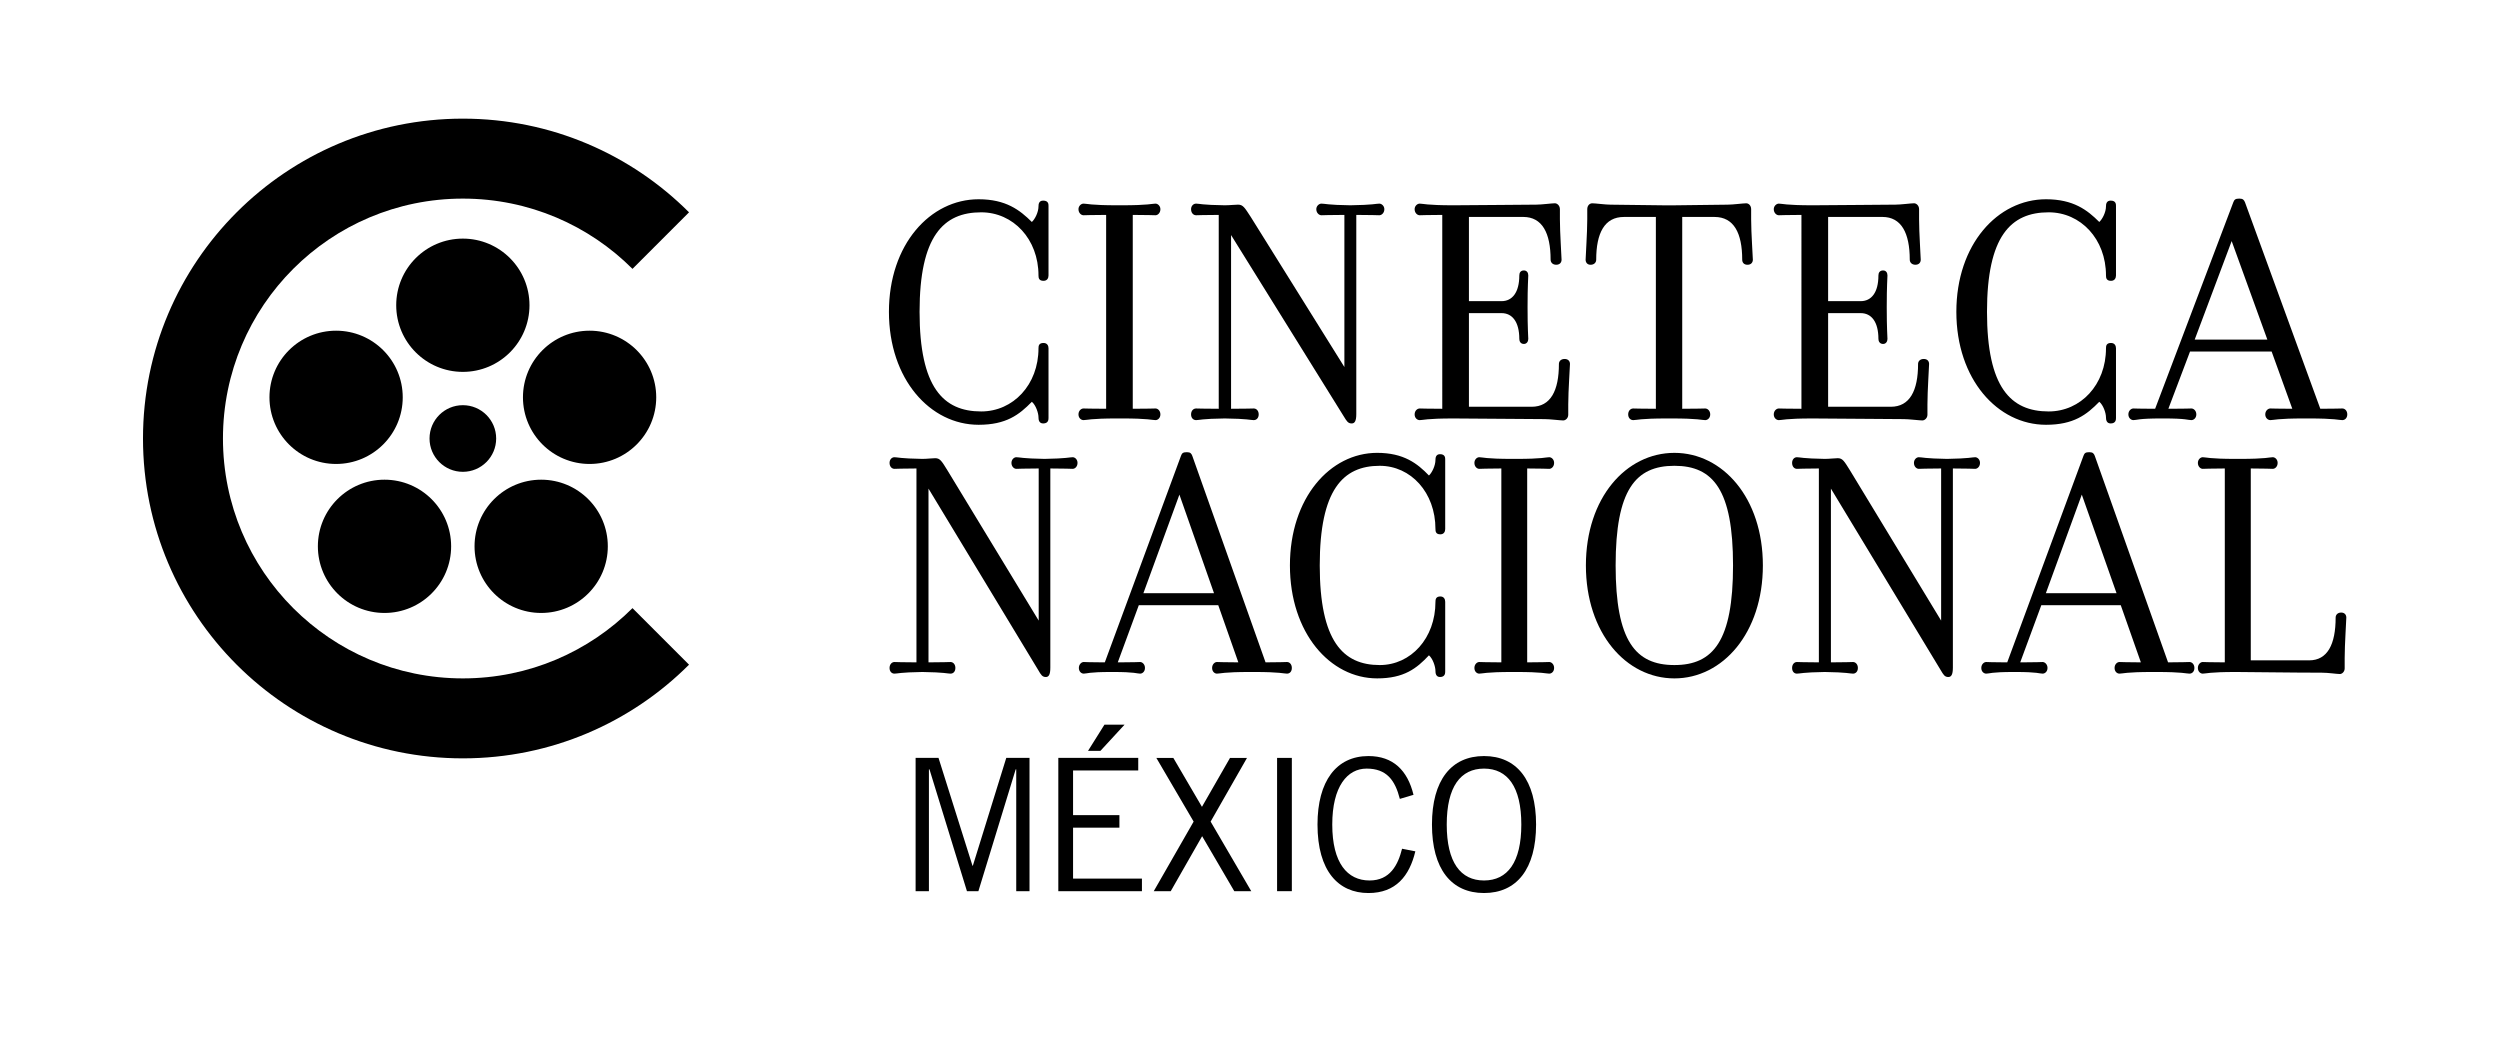 <?xml version="1.0" encoding="utf-8"?>
<!-- Generator: Adobe Illustrator 17.0.0, SVG Export Plug-In . SVG Version: 6.00 Build 0)  -->
<!DOCTYPE svg PUBLIC "-//W3C//DTD SVG 1.1//EN" "http://www.w3.org/Graphics/SVG/1.1/DTD/svg11.dtd">
<svg version="1.1" id="Layer_1" xmlns="http://www.w3.org/2000/svg" xmlns:xlink="http://www.w3.org/1999/xlink" x="0px" y="0px"
	 width="257px" height="108px" viewBox="0 0 257 108" enable-background="new 0 0 257 108" xml:space="preserve">
<g>
	<g>
		<g>
			<path d="M91.382,32.055c0-6.935,4.249-11.571,9.218-11.571c2.801,0,4.235,1.103,5.474,2.335c0.311-0.277,0.684-0.993,0.684-1.613
				c0-0.206,0.036-0.583,0.479-0.583c0.55,0,0.55,0.377,0.55,0.549v7.145c0,0.277-0.138,0.552-0.514,0.552
				c-0.479,0-0.516-0.307-0.516-0.552c0-3.744-2.603-6.491-5.891-6.491c-3.901,0-6.334,2.471-6.334,10.229
				c0,7.766,2.434,10.242,6.334,10.242c3.288,0,5.891-2.743,5.891-6.497c0-0.241,0.036-0.543,0.516-0.543
				c0.376,0,0.514,0.276,0.514,0.543v7.154c0,0.164,0,0.577-0.55,0.577c-0.443,0-0.479-0.413-0.479-0.619
				c0-0.45-0.275-1.27-0.684-1.609c-1.3,1.333-2.635,2.365-5.474,2.365C95.631,43.667,91.382,39.001,91.382,32.055z"/>
			<path d="M118.786,41.991c0.234,0,0.503,0.231,0.503,0.609c0,0.376-0.269,0.588-0.503,0.588c-0.349,0-0.688-0.172-3.498-0.172
				h-0.41c-2.809,0-3.148,0.172-3.492,0.172c-0.244,0-0.518-0.212-0.518-0.588c0-0.378,0.274-0.609,0.518-0.609
				c0.344,0,0.684,0.03,2.325,0.03V22.093c-1.642,0-1.981,0.035-2.325,0.035c-0.244,0-0.518-0.24-0.518-0.623
				c0-0.333,0.274-0.573,0.518-0.573c0.344,0,0.684,0.171,3.492,0.171h0.41c2.81,0,3.149-0.171,3.498-0.171
				c0.234,0,0.503,0.24,0.503,0.573c0,0.383-0.269,0.623-0.503,0.623c-0.349,0-0.688-0.035-2.338-0.035v19.928
				C118.098,42.022,118.437,41.991,118.786,41.991z"/>
			<path d="M126.554,42.022c1.643,0,1.985-0.03,2.33-0.03c0.274,0,0.51,0.231,0.51,0.609c0,0.376-0.236,0.588-0.51,0.588
				c-0.306,0-0.62-0.141-2.979-0.172c-2.328,0.03-2.639,0.172-2.944,0.172c-0.283,0-0.519-0.212-0.519-0.588
				c0-0.378,0.236-0.609,0.519-0.609c0.341,0,0.681,0.03,2.325,0.03V22.093c-1.644,0-1.984,0.035-2.325,0.035
				c-0.283,0-0.519-0.24-0.519-0.623c0-0.333,0.236-0.573,0.519-0.573c0.305,0,0.616,0.139,2.944,0.171
				c0.516,0,1.029-0.066,1.37-0.066c0.513,0,0.679,0.31,1.303,1.265l9.625,15.428V22.093c-1.678,0-2.018,0.035-2.362,0.035
				c-0.242,0-0.525-0.24-0.525-0.623c0-0.333,0.284-0.573,0.525-0.573c0.344,0,0.65,0.139,2.972,0.171
				c2.333-0.033,2.671-0.171,2.982-0.171c0.238,0,0.516,0.24,0.516,0.573c0,0.383-0.278,0.623-0.516,0.623
				c-0.343,0-0.686-0.035-2.368-0.035v20.479c0,0.718-0.169,0.959-0.475,0.959c-0.376,0-0.51-0.24-0.789-0.691l-11.609-18.677
				V42.022z"/>
			<path d="M161.216,41.578v1.058c0,0.341-0.268,0.585-0.516,0.585c-0.307,0-1.364-0.136-1.912-0.136
				c-1.314,0-8.051-0.068-9.363-0.068c-2.798,0-3.14,0.172-3.48,0.172c-0.246,0-0.521-0.212-0.521-0.588
				c0-0.378,0.275-0.609,0.521-0.609c0.341,0,0.682,0.03,2.32,0.03V22.093c-1.638,0-1.979,0.035-2.32,0.035
				c-0.246,0-0.521-0.24-0.521-0.623c0-0.333,0.275-0.573,0.521-0.573c0.341,0,0.682,0.171,3.48,0.171
				c1.515,0,7.476-0.066,8.499-0.066c0.549,0,1.606-0.141,1.919-0.141c0.236,0,0.515,0.24,0.515,0.608v1.037
				c0,1.415,0.171,3.812,0.171,4.155c0,0.277-0.171,0.52-0.553,0.52c-0.367,0-0.574-0.244-0.574-0.52
				c0-2.74-0.857-4.395-2.816-4.395h-5.58v8.657h3.361c1.089,0,1.818-0.891,1.818-2.642c0-0.274,0.128-0.514,0.471-0.514
				c0.309,0,0.451,0.239,0.451,0.514c0,0.311-0.073,0.958-0.073,3.26c0,2.306,0.073,2.959,0.073,3.266
				c0,0.243-0.143,0.516-0.451,0.516c-0.342,0-0.471-0.273-0.471-0.516c0-1.759-0.729-2.652-1.818-2.652h-3.361v9.625h6.444
				c1.952,0,2.806-1.651,2.806-4.399c0-0.276,0.201-0.515,0.589-0.515c0.371,0,0.548,0.239,0.548,0.515
				C161.393,37.761,161.216,40.166,161.216,41.578z"/>
			<path d="M179.642,27.218c-0.378,0-0.543-0.244-0.543-0.52c0-2.74-0.856-4.395-2.852-4.395h-3.315v19.719
				c1.678,0,2.013-0.03,2.362-0.03c0.242,0,0.516,0.231,0.516,0.609c0,0.376-0.274,0.588-0.516,0.588
				c-0.349,0-0.684-0.172-3.495-0.172h-0.41c-2.811,0-3.151,0.172-3.492,0.172c-0.274,0-0.52-0.212-0.52-0.588
				c0-0.378,0.246-0.609,0.52-0.609c0.341,0,0.681,0.03,2.326,0.03V22.303h-3.286c-1.99,0-2.847,1.655-2.847,4.395
				c0,0.277-0.202,0.52-0.581,0.52c-0.339,0-0.508-0.244-0.508-0.52c0-0.343,0.169-2.74,0.169-4.155v-1.037
				c0-0.367,0.235-0.608,0.516-0.608c0.306,0,1.366,0.141,1.877,0.141l5.341,0.066h1.338l5.349-0.066
				c0.551,0,1.603-0.141,1.919-0.141c0.265,0,0.508,0.24,0.508,0.608v1.037c0,1.415,0.176,3.812,0.176,4.155
				C180.192,26.974,180.016,27.218,179.642,27.218z"/>
			<path d="M198.141,41.578v1.058c0,0.341-0.28,0.585-0.522,0.585c-0.303,0-1.369-0.136-1.911-0.136
				c-1.306,0-8.049-0.068-9.358-0.068c-2.807,0-3.144,0.172-3.487,0.172c-0.24,0-0.519-0.212-0.519-0.588
				c0-0.378,0.279-0.609,0.519-0.609c0.343,0,0.68,0.03,2.325,0.03V22.093c-1.646,0-1.983,0.035-2.325,0.035
				c-0.24,0-0.519-0.24-0.519-0.623c0-0.333,0.279-0.573,0.519-0.573c0.343,0,0.68,0.171,3.487,0.171
				c1.507,0,7.475-0.066,8.501-0.066c0.549,0,1.604-0.141,1.914-0.141c0.24,0,0.517,0.24,0.517,0.608v1.037
				c0,1.415,0.17,3.812,0.17,4.155c0,0.277-0.17,0.52-0.549,0.52c-0.369,0-0.58-0.244-0.58-0.52c0-2.74-0.862-4.395-2.814-4.395
				h-5.578v8.657h3.354c1.096,0,1.817-0.891,1.817-2.642c0-0.274,0.136-0.514,0.479-0.514c0.311,0,0.45,0.239,0.45,0.514
				c0,0.311-0.074,0.958-0.074,3.26c0,2.306,0.074,2.959,0.074,3.266c0,0.243-0.138,0.516-0.45,0.516
				c-0.343,0-0.479-0.273-0.479-0.516c0-1.759-0.721-2.652-1.817-2.652h-3.354v9.625h6.444c1.949,0,2.803-1.651,2.803-4.399
				c0-0.276,0.201-0.515,0.587-0.515c0.376,0,0.546,0.239,0.546,0.515C198.31,37.761,198.141,40.166,198.141,41.578z"/>
			<path d="M201.113,32.055c0-6.935,4.249-11.571,9.216-11.571c2.811,0,4.245,1.103,5.477,2.335c0.31-0.277,0.69-0.993,0.69-1.613
				c0-0.206,0.038-0.583,0.48-0.583c0.548,0,0.548,0.377,0.548,0.549v7.145c0,0.277-0.142,0.552-0.515,0.552
				c-0.474,0-0.513-0.307-0.513-0.552c0-3.744-2.603-6.491-5.891-6.491c-3.911,0-6.341,2.471-6.341,10.229
				c0,7.766,2.43,10.242,6.341,10.242c3.289,0,5.891-2.743,5.891-6.497c0-0.241,0.038-0.543,0.513-0.543
				c0.373,0,0.515,0.276,0.515,0.543v7.154c0,0.164,0,0.577-0.548,0.577c-0.442,0-0.48-0.413-0.48-0.619
				c0-0.45-0.273-1.27-0.69-1.609c-1.299,1.333-2.635,2.365-5.477,2.365C205.362,43.667,201.113,39.001,201.113,32.055z"/>
			<path d="M240.787,41.991c0.269,0,0.513,0.231,0.513,0.609c0,0.376-0.244,0.588-0.513,0.588c-0.343,0-0.684-0.172-3.499-0.172
				h-0.409c-2.804,0-3.142,0.172-3.491,0.172c-0.232,0-0.518-0.212-0.518-0.588c0-0.378,0.286-0.609,0.518-0.609
				c0.349,0,0.687,0.03,2.261,0.03l-2.124-5.88h-8.392l-2.225,5.88h0.246c1.635,0,1.774-0.03,2.118-0.03
				c0.239,0,0.51,0.231,0.51,0.609c0,0.376-0.271,0.588-0.51,0.588c-0.344,0-0.483-0.172-2.88-0.172h-0.167
				c-2.44,0-2.571,0.172-2.911,0.172c-0.237,0-0.517-0.212-0.517-0.588c0-0.378,0.28-0.609,0.517-0.609
				c0.341,0,0.471,0.03,2.023,0.03h0.21l8.037-21.226c0.106-0.276,0.211-0.379,0.621-0.379c0.376,0,0.477,0.139,0.58,0.379
				l7.742,21.226C240.103,42.022,240.445,41.991,240.787,41.991z M229.416,24.782l-3.801,10.129h7.47L229.416,24.782z"/>
			<path d="M95.449,68.09c1.6,0,1.928-0.035,2.266-0.035c0.269,0,0.498,0.241,0.498,0.609c0,0.384-0.229,0.586-0.498,0.586
				c-0.305,0-0.603-0.136-2.901-0.17c-2.273,0.035-2.566,0.17-2.865,0.17c-0.265,0-0.503-0.202-0.503-0.586
				c0-0.368,0.239-0.609,0.503-0.609c0.33,0,0.668,0.035,2.263,0.035V48.159c-1.595,0-1.933,0.038-2.263,0.038
				c-0.265,0-0.503-0.233-0.503-0.61c0-0.356,0.239-0.585,0.503-0.585c0.298,0,0.591,0.135,2.865,0.172
				c0.503,0,0.996-0.072,1.328-0.072c0.504,0,0.673,0.313,1.267,1.27l9.369,15.426V48.159c-1.639,0-1.972,0.038-2.305,0.038
				c-0.224,0-0.496-0.233-0.496-0.61c0-0.356,0.272-0.585,0.496-0.585c0.333,0,0.636,0.135,2.907,0.172
				c2.261-0.037,2.594-0.172,2.892-0.172c0.236,0,0.497,0.229,0.497,0.585c0,0.377-0.261,0.61-0.497,0.61
				c-0.333,0-0.662-0.038-2.298-0.038v20.476c0,0.724-0.166,0.962-0.463,0.962c-0.365,0-0.505-0.238-0.764-0.687L95.449,50.229
				V68.09z"/>
			<path d="M132.302,68.055c0.271,0,0.499,0.241,0.499,0.609c0,0.384-0.227,0.586-0.499,0.586c-0.333,0-0.664-0.17-3.397-0.17
				h-0.401c-2.733,0-3.064,0.17-3.406,0.17c-0.225,0-0.493-0.202-0.493-0.586c0-0.368,0.268-0.609,0.493-0.609
				c0.342,0,0.673,0.035,2.203,0.035l-2.064-5.877h-8.167l-2.163,5.877h0.229c1.601,0,1.737-0.035,2.071-0.035
				c0.23,0,0.496,0.241,0.496,0.609c0,0.384-0.267,0.586-0.496,0.586c-0.334,0-0.47-0.17-2.803-0.17h-0.165
				c-2.367,0-2.497,0.17-2.835,0.17c-0.227,0-0.497-0.202-0.497-0.586c0-0.368,0.27-0.609,0.497-0.609
				c0.338,0,0.468,0.035,1.97,0.035h0.201l7.83-21.23c0.099-0.272,0.201-0.375,0.605-0.375c0.365,0,0.461,0.134,0.557,0.375
				l7.531,21.23C131.638,68.09,131.969,68.055,132.302,68.055z M121.243,50.847l-3.703,10.135h7.261L121.243,50.847z"/>
			<path d="M132.604,58.124c0-6.942,4.133-11.571,8.967-11.571c2.73,0,4.134,1.09,5.325,2.329c0.303-0.275,0.669-0.999,0.669-1.608
				c0-0.203,0.037-0.585,0.469-0.585c0.533,0,0.533,0.382,0.533,0.541v7.153c0,0.272-0.135,0.546-0.502,0.546
				c-0.463,0-0.5-0.3-0.5-0.546c0-3.754-2.527-6.499-5.728-6.499c-3.795,0-6.167,2.481-6.167,10.24
				c0,7.763,2.372,10.244,6.167,10.244c3.201,0,5.728-2.754,5.728-6.5c0-0.239,0.037-0.552,0.5-0.552
				c0.367,0,0.502,0.276,0.502,0.552v7.147c0,0.171,0,0.581-0.533,0.581c-0.432,0-0.469-0.409-0.469-0.621
				c0-0.449-0.266-1.26-0.669-1.609c-1.261,1.346-2.556,2.372-5.325,2.372C136.738,69.739,132.604,65.07,132.604,58.124z"/>
			<path d="M159.263,68.055c0.236,0,0.5,0.241,0.5,0.609c0,0.384-0.265,0.586-0.5,0.586c-0.33,0-0.673-0.17-3.403-0.17h-0.393
				c-2.737,0-3.073,0.17-3.401,0.17c-0.231,0-0.497-0.202-0.497-0.586c0-0.368,0.266-0.609,0.497-0.609
				c0.328,0,0.664,0.035,2.272,0.035V48.159c-1.607,0-1.944,0.038-2.272,0.038c-0.231,0-0.497-0.233-0.497-0.61
				c0-0.356,0.266-0.585,0.497-0.585c0.328,0,0.664,0.172,3.401,0.172h0.393c2.73,0,3.073-0.172,3.403-0.172
				c0.236,0,0.5,0.229,0.5,0.585c0,0.377-0.265,0.61-0.5,0.61c-0.33,0-0.673-0.038-2.268-0.038V68.09
				C158.591,68.09,158.933,68.055,159.263,68.055z"/>
			<path d="M172.129,69.739c-4.971,0-9.099-4.669-9.099-11.614c0-6.942,4.128-11.571,9.099-11.571c4.963,0,9.094,4.629,9.094,11.571
				C181.223,65.07,177.092,69.739,172.129,69.739z M172.129,47.884c-4.005,0-6.042,2.481-6.042,10.24
				c0,7.763,2.037,10.244,6.042,10.244c3.992,0,6.027-2.481,6.027-10.244C178.156,50.365,176.12,47.884,172.129,47.884z"/>
			<path d="M188.219,68.09c1.595,0,1.931-0.035,2.27-0.035c0.263,0,0.501,0.241,0.501,0.609c0,0.384-0.238,0.586-0.501,0.586
				c-0.299,0-0.601-0.136-2.904-0.17c-2.258,0.035-2.558,0.17-2.863,0.17c-0.268,0-0.494-0.202-0.494-0.586
				c0-0.368,0.226-0.609,0.494-0.609c0.332,0,0.665,0.035,2.258,0.035V48.159c-1.592,0-1.926,0.038-2.258,0.038
				c-0.268,0-0.494-0.233-0.494-0.61c0-0.356,0.226-0.585,0.494-0.585c0.305,0,0.606,0.135,2.863,0.172
				c0.503,0,1.002-0.072,1.338-0.072c0.5,0,0.67,0.313,1.267,1.27l9.358,15.426V48.159c-1.631,0-1.966,0.038-2.295,0.038
				c-0.235,0-0.499-0.233-0.499-0.61c0-0.356,0.264-0.585,0.499-0.585c0.329,0,0.629,0.135,2.897,0.172
				c2.266-0.037,2.6-0.172,2.897-0.172c0.231,0,0.498,0.229,0.498,0.585c0,0.377-0.267,0.61-0.498,0.61
				c-0.334,0-0.667-0.038-2.291-0.038v20.476c0,0.724-0.169,0.962-0.472,0.962c-0.37,0-0.5-0.238-0.768-0.687l-11.298-18.681V68.09z
				"/>
			<path d="M225.079,68.055c0.261,0,0.506,0.241,0.506,0.609c0,0.384-0.244,0.586-0.506,0.586c-0.337,0-0.67-0.17-3.4-0.17h-0.406
				c-2.728,0-3.062,0.17-3.391,0.17c-0.24,0-0.503-0.202-0.503-0.586c0-0.368,0.263-0.609,0.503-0.609
				c0.329,0,0.664,0.035,2.199,0.035l-2.067-5.877h-8.166l-2.169,5.877h0.235c1.597,0,1.737-0.035,2.067-0.035
				c0.231,0,0.503,0.241,0.503,0.609c0,0.384-0.272,0.586-0.503,0.586c-0.33,0-0.469-0.17-2.797-0.17h-0.163
				c-2.371,0-2.499,0.17-2.836,0.17c-0.24,0-0.507-0.202-0.507-0.586c0-0.368,0.267-0.609,0.507-0.609
				c0.336,0,0.465,0.035,1.961,0.035h0.198l7.836-21.23c0.104-0.272,0.196-0.375,0.598-0.375c0.37,0,0.468,0.134,0.565,0.375
				l7.534,21.23C224.409,68.09,224.742,68.055,225.079,68.055z M214.009,50.847l-3.695,10.135h7.267L214.009,50.847z"/>
			<path d="M237.376,67.885c1.895,0,2.728-1.65,2.728-4.4c0-0.275,0.203-0.515,0.57-0.515c0.359,0,0.528,0.24,0.528,0.515
				c0,0.348-0.169,2.75-0.169,4.158v1.069c0,0.336-0.262,0.577-0.49,0.577c-0.343,0-1.174-0.137-1.87-0.137
				c-2.937,0-7.638-0.072-8.83-0.072c-2.738,0-3.073,0.17-3.404,0.17c-0.226,0-0.497-0.202-0.497-0.586
				c0-0.368,0.271-0.609,0.497-0.609c0.331,0,0.665,0.035,2.271,0.035V48.159c-1.606,0-1.94,0.038-2.271,0.038
				c-0.226,0-0.497-0.233-0.497-0.61c0-0.356,0.271-0.585,0.497-0.585c0.331,0,0.665,0.172,3.404,0.172h0.398
				c2.734,0,3.067-0.172,3.4-0.172c0.237,0,0.5,0.229,0.5,0.585c0,0.377-0.262,0.61-0.5,0.61c-0.334,0-0.666-0.038-2.261-0.038
				v19.726H237.376z"/>
		</g>
	</g>
	<g>
		<g>
			<circle cx="47.581" cy="31.379" r="6.85"/>
		</g>
		<g>
			<circle cx="34.551" cy="40.845" r="6.85"/>
		</g>
		<g>
			<circle cx="39.527" cy="56.162" r="6.85"/>
		</g>
		<g>
			<circle cx="55.633" cy="56.162" r="6.85"/>
		</g>
		<g>
			<circle cx="60.61" cy="40.845" r="6.85"/>
		</g>
		<path d="M47.581,69.739c-13.62,0-24.661-11.041-24.661-24.661c0-13.62,11.041-24.661,24.661-24.661
			c6.81,0,12.975,2.76,17.438,7.223l5.813-5.813c-5.95-5.95-14.171-9.63-23.251-9.63c-18.16,0-32.881,14.721-32.881,32.881
			c0,18.16,14.721,32.881,32.881,32.881c9.08,0,17.3-3.68,23.251-9.63l-5.813-5.813C60.556,66.979,54.391,69.739,47.581,69.739z"/>
		<g>
			<circle cx="47.581" cy="45.078" r="3.425"/>
		</g>
	</g>
	<g>
		<path d="M104.469,91.613V79.089h-0.056l-3.834,12.524h-1.177l-3.852-12.524h-0.057v12.524h-1.368V77.912h2.354l3.492,11.083h0.038
			l3.435-11.083h2.39v13.701H104.469z"/>
		<path d="M117.011,77.912v1.29h-6.7v4.594h4.765v1.292h-4.765v5.235h7.08v1.291h-8.596V77.912H117.011z M115.605,74.495
			l-2.485,2.696h-1.273l1.69-2.696H115.605z"/>
		<path d="M120.352,91.613h-1.746l4.1-7.153l-3.834-6.547h1.746l2.943,5.03l2.885-5.03h1.746l-3.739,6.547l4.176,7.153h-1.745
			l-3.304-5.653L120.352,91.613z"/>
		<path d="M132.801,77.912v13.701h-1.517V77.912H132.801z"/>
		<path d="M145.497,87.516c-0.607,2.541-2.011,4.288-4.821,4.288c-3.074,0-5.237-2.239-5.237-7.04c0-4.46,1.936-7.041,5.237-7.041
			c2.545,0,4.025,1.48,4.633,3.985l-1.405,0.418c-0.493-1.936-1.368-3.114-3.417-3.114c-1.973,0-3.53,1.823-3.53,5.751
			c0,3.967,1.557,5.75,3.835,5.75c2.106,0,2.922-1.594,3.34-3.263L145.497,87.516z"/>
		<path d="M152.557,77.722c3.36,0,5.352,2.468,5.352,7.041c0,4.574-1.992,7.04-5.352,7.04c-3.359,0-5.351-2.466-5.351-7.04
			C147.206,80.191,149.198,77.722,152.557,77.722z M152.557,90.513c2.41,0,3.835-1.859,3.835-5.75c0-3.89-1.424-5.751-3.835-5.751
			c-2.409,0-3.832,1.862-3.832,5.751C148.725,88.654,150.148,90.513,152.557,90.513z"/>
	</g>
</g>
</svg>
